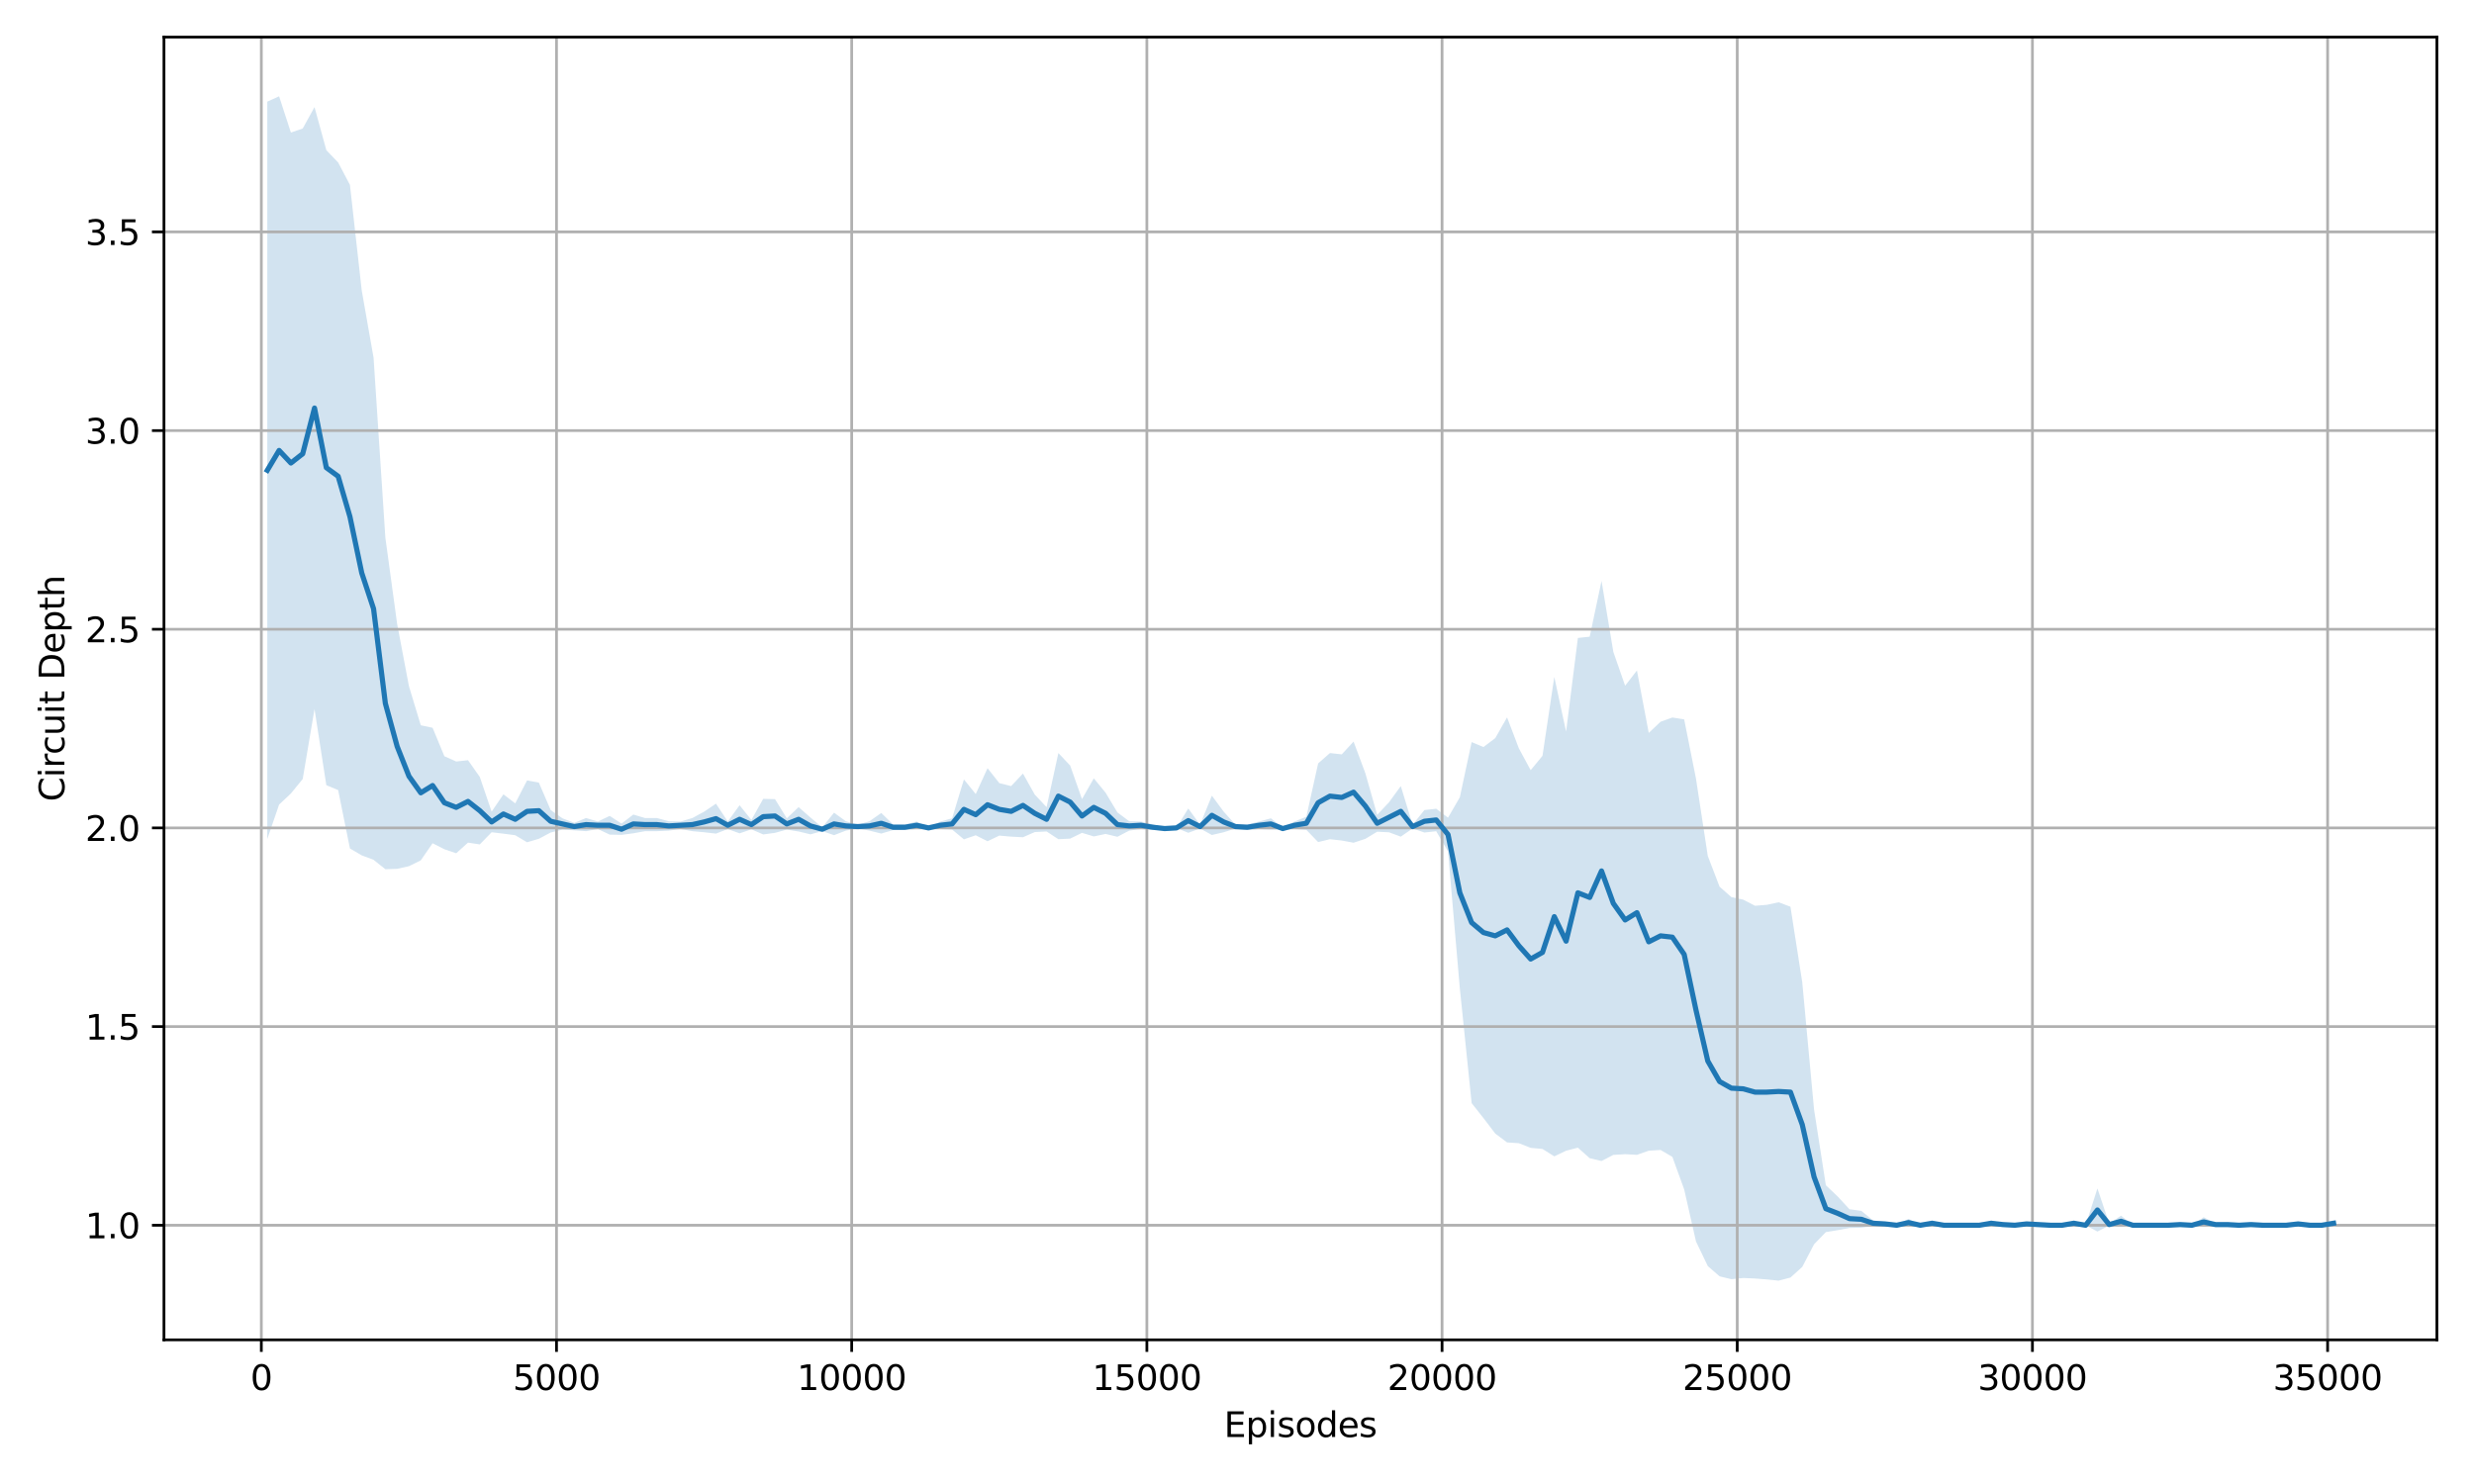 <?xml version="1.0" encoding="utf-8" standalone="no"?>
<!DOCTYPE svg PUBLIC "-//W3C//DTD SVG 1.1//EN"
  "http://www.w3.org/Graphics/SVG/1.1/DTD/svg11.dtd">
<svg xmlns:xlink="http://www.w3.org/1999/xlink" width="720pt" height="432pt" viewBox="0 0 720 432" xmlns="http://www.w3.org/2000/svg" version="1.1">
 <defs>
  <style type="text/css">*{stroke-linejoin: round; stroke-linecap: butt}</style>
 </defs>
 <g id="figure_1">
  <g id="patch_1">
   <path d="M 0 432 
L 720 432 
L 720 0 
L 0 0 
z
" style="fill: #ffffff"/>
  </g>
  <g id="axes_1">
   <g id="patch_2">
    <path d="M 47.72 390.04 
L 709.2 390.04 
L 709.2 10.8 
L 47.72 10.8 
z
" style="fill: #ffffff"/>
   </g>
   <g id="FillBetweenPolyCollection_1">
    <path d="M 77.787 29.582 
L 77.787 244.24 
L 81.224 234.217 
L 84.66 230.991 
L 88.096 226.772 
L 91.532 206.397 
L 94.969 228.569 
L 98.405 229.993 
L 101.841 246.99 
L 105.277 249.002 
L 108.714 250.293 
L 112.15 253.034 
L 115.586 252.921 
L 119.022 252.15 
L 122.459 250.45 
L 125.895 245.477 
L 129.331 247.218 
L 132.767 248.391 
L 136.204 245.293 
L 139.64 245.811 
L 143.076 242.272 
L 146.512 242.685 
L 149.949 243.137 
L 153.385 245.186 
L 156.821 244.175 
L 160.258 242.352 
L 163.694 241.487 
L 167.13 241.713 
L 170.566 241.953 
L 174.003 241.328 
L 177.439 242.964 
L 180.875 243.03 
L 184.311 242.578 
L 187.748 241.953 
L 191.184 241.953 
L 194.62 241.793 
L 198.056 241.328 
L 201.493 241.953 
L 204.929 242.272 
L 208.365 242.672 
L 211.801 241.328 
L 215.238 242.592 
L 218.674 241.408 
L 222.11 242.911 
L 225.546 242.446 
L 228.983 241.487 
L 232.419 242.046 
L 235.855 242.884 
L 239.291 241.939 
L 242.728 243.123 
L 246.164 241.793 
L 249.6 241.168 
L 253.037 241.793 
L 256.473 242.658 
L 259.909 241.633 
L 263.345 241.633 
L 266.782 241.328 
L 270.218 241.008 
L 273.654 241.328 
L 277.09 241.487 
L 280.527 244.335 
L 283.963 243.151 
L 287.399 244.894 
L 290.835 243.244 
L 294.272 243.55 
L 297.708 243.723 
L 301.144 242.22 
L 304.58 242.046 
L 308.017 244.296 
L 311.453 244.123 
L 314.889 242.446 
L 318.325 243.484 
L 321.762 242.765 
L 325.198 243.589 
L 328.634 241.793 
L 332.07 241.328 
L 335.507 241.633 
L 338.943 241.474 
L 342.379 241.008 
L 345.816 242.432 
L 349.252 241.168 
L 352.688 243.071 
L 356.124 242.272 
L 359.561 241.168 
L 362.997 241.633 
L 366.433 241.328 
L 369.869 241.487 
L 373.306 241.474 
L 376.742 241.328 
L 380.178 241.567 
L 383.614 245.133 
L 387.051 244.296 
L 390.487 244.681 
L 393.923 245.32 
L 397.359 244.189 
L 400.796 242.113 
L 404.232 242.286 
L 407.668 243.55 
L 411.104 241.168 
L 414.541 242.352 
L 417.977 241.967 
L 421.413 247.843 
L 424.85 287.708 
L 428.286 321.123 
L 431.722 325.474 
L 435.158 329.982 
L 438.595 332.558 
L 442.031 332.794 
L 445.467 334.151 
L 448.903 334.466 
L 452.34 336.619 
L 455.776 334.978 
L 459.212 334.093 
L 462.648 337.158 
L 466.085 337.971 
L 469.521 336.201 
L 472.957 335.988 
L 476.393 336.184 
L 479.83 334.971 
L 483.266 334.758 
L 486.702 336.762 
L 490.138 346.233 
L 493.575 361.387 
L 497.011 368.552 
L 500.447 371.546 
L 503.883 372.383 
L 507.32 372.031 
L 510.756 372.177 
L 514.192 372.449 
L 517.629 372.802 
L 521.065 371.904 
L 524.501 368.809 
L 527.937 362.229 
L 531.374 358.669 
L 534.81 358.11 
L 538.246 357.471 
L 541.682 357.391 
L 545.119 356.912 
L 548.555 356.832 
L 551.991 356.672 
L 555.427 356.992 
L 558.864 356.672 
L 562.3 356.912 
L 565.736 356.672 
L 569.172 356.672 
L 572.609 356.672 
L 576.045 356.672 
L 579.481 356.912 
L 582.917 356.752 
L 586.354 356.672 
L 589.79 356.832 
L 593.226 356.752 
L 596.662 356.672 
L 600.099 356.672 
L 603.535 356.912 
L 606.971 356.672 
L 610.408 358.509 
L 613.844 356.752 
L 617.28 357.151 
L 620.716 356.672 
L 624.153 356.672 
L 627.589 356.672 
L 631.025 356.672 
L 634.461 356.752 
L 637.898 356.672 
L 641.334 357.072 
L 644.77 356.752 
L 648.206 356.752 
L 651.643 356.672 
L 655.079 356.752 
L 658.515 356.672 
L 661.951 356.672 
L 665.388 356.672 
L 668.824 356.832 
L 672.26 356.672 
L 675.696 356.672 
L 679.133 356.912 
L 679.133 355.276 
L 679.133 355.276 
L 675.696 356.672 
L 672.26 356.672 
L 668.824 355.741 
L 665.388 356.672 
L 661.951 356.672 
L 658.515 356.672 
L 655.079 356.207 
L 651.643 356.672 
L 648.206 356.207 
L 644.77 356.207 
L 641.334 354.345 
L 637.898 356.672 
L 634.461 356.207 
L 631.025 356.672 
L 627.589 356.672 
L 624.153 356.672 
L 620.716 356.672 
L 617.28 353.88 
L 613.844 356.207 
L 610.408 345.968 
L 606.971 356.672 
L 603.535 355.276 
L 600.099 356.672 
L 596.662 356.672 
L 593.226 356.207 
L 589.79 355.741 
L 586.354 356.672 
L 582.917 356.207 
L 579.481 355.276 
L 576.045 356.672 
L 572.609 356.672 
L 569.172 356.672 
L 565.736 356.672 
L 562.3 355.276 
L 558.864 356.672 
L 555.427 354.811 
L 551.991 356.672 
L 548.555 355.741 
L 545.119 355.276 
L 541.682 352.484 
L 538.246 352.018 
L 534.81 348.295 
L 531.374 345.037 
L 527.937 322.971 
L 524.501 285.932 
L 521.065 263.946 
L 517.629 262.662 
L 514.192 263.4 
L 510.756 263.673 
L 507.32 261.891 
L 503.883 261.153 
L 500.447 258.135 
L 497.011 249.177 
L 493.575 226.655 
L 490.138 209.423 
L 486.702 208.869 
L 483.266 210.103 
L 479.83 213.36 
L 476.393 195.183 
L 472.957 199.62 
L 469.521 189.768 
L 466.085 169.106 
L 462.648 185.342 
L 459.212 185.707 
L 455.776 212.967 
L 452.34 197.061 
L 448.903 220.033 
L 445.467 224.204 
L 442.031 217.85 
L 438.595 208.833 
L 435.158 214.879 
L 431.722 217.459 
L 428.286 216.027 
L 424.85 232.093 
L 421.413 238.029 
L 417.977 235.424 
L 414.541 235.809 
L 411.104 240.078 
L 407.668 228.828 
L 404.232 233.562 
L 400.796 237.205 
L 397.359 225.105 
L 393.923 215.877 
L 390.487 219.6 
L 387.051 219.215 
L 383.614 222.233 
L 380.178 237.751 
L 376.742 239.147 
L 373.306 240.929 
L 369.869 238.216 
L 366.433 239.147 
L 362.997 239.998 
L 359.561 240.078 
L 356.124 236.275 
L 352.688 231.621 
L 349.252 240.078 
L 345.816 235.344 
L 342.379 241.008 
L 338.943 240.929 
L 335.507 239.998 
L 332.07 239.147 
L 328.634 239.067 
L 325.198 236.5 
L 321.762 230.77 
L 318.325 226.581 
L 314.889 232.631 
L 311.453 222.858 
L 308.017 219.215 
L 304.58 234.958 
L 301.144 231.315 
L 297.708 225.185 
L 294.272 228.828 
L 290.835 227.977 
L 287.399 223.629 
L 283.963 231.155 
L 280.527 226.887 
L 277.09 238.216 
L 273.654 239.147 
L 270.218 241.008 
L 266.782 239.147 
L 263.345 239.998 
L 259.909 239.998 
L 256.473 236.66 
L 253.037 239.067 
L 249.6 240.078 
L 246.164 239.067 
L 242.728 236.58 
L 239.291 240.849 
L 235.855 237.976 
L 232.419 234.958 
L 228.983 238.216 
L 225.546 232.631 
L 222.11 232.551 
L 218.674 238.681 
L 215.238 234.413 
L 211.801 239.147 
L 208.365 233.948 
L 204.929 236.275 
L 201.493 238.136 
L 198.056 239.147 
L 194.62 239.067 
L 191.184 238.136 
L 187.748 238.136 
L 184.311 237.126 
L 180.875 239.758 
L 177.439 237.511 
L 174.003 239.147 
L 170.566 238.136 
L 167.13 239.532 
L 163.694 238.216 
L 160.258 235.809 
L 156.821 227.818 
L 153.385 227.193 
L 149.949 233.868 
L 146.512 231.235 
L 143.076 236.275 
L 139.64 226.182 
L 136.204 221.302 
L 132.767 221.674 
L 129.331 220.148 
L 125.895 211.865 
L 122.459 211.133 
L 119.022 199.794 
L 115.586 181.674 
L 112.15 156.5 
L 108.714 104.108 
L 105.277 84.58 
L 101.841 53.82 
L 98.405 47.299 
L 94.969 43.711 
L 91.532 31.183 
L 88.096 37.411 
L 84.66 38.59 
L 81.224 28.038 
L 77.787 29.582 
z
" clip-path="url(#p02deb3314f)" style="fill: #1f77b4; fill-opacity: 0.2"/>
   </g>
   <g id="matplotlib.axis_1">
    <g id="xtick_1">
     <g id="line2d_1">
      <path d="M 76.052 390.04 
L 76.052 10.8 
" clip-path="url(#p02deb3314f)" style="fill: none; stroke: #b0b0b0; stroke-width: 0.8; stroke-linecap: square"/>
     </g>
     <g id="line2d_2">
      <defs>
       <path id="m70f5f0a934" d="M 0 0 
L 0 3.5 
" style="stroke: #000000; stroke-width: 0.8"/>
      </defs>
      <g>
       <use xlink:href="#m70f5f0a934" x="76.052" y="390.04" style="stroke: #000000; stroke-width: 0.8"/>
      </g>
     </g>
     <g id="text_1">
      <!-- 0 -->
      <g transform="translate(72.871 404.638) scale(0.1 -0.1)">
       <defs>
        <path id="DejaVuSans-30" d="M 2034 4250 
Q 1547 4250 1301 3770 
Q 1056 3291 1056 2328 
Q 1056 1369 1301 889 
Q 1547 409 2034 409 
Q 2525 409 2770 889 
Q 3016 1369 3016 2328 
Q 3016 3291 2770 3770 
Q 2525 4250 2034 4250 
z
M 2034 4750 
Q 2819 4750 3233 4129 
Q 3647 3509 3647 2328 
Q 3647 1150 3233 529 
Q 2819 -91 2034 -91 
Q 1250 -91 836 529 
Q 422 1150 422 2328 
Q 422 3509 836 4129 
Q 1250 4750 2034 4750 
z
" transform="scale(0.016)"/>
       </defs>
       <use xlink:href="#DejaVuSans-30"/>
      </g>
     </g>
    </g>
    <g id="xtick_2">
     <g id="line2d_3">
      <path d="M 161.958 390.04 
L 161.958 10.8 
" clip-path="url(#p02deb3314f)" style="fill: none; stroke: #b0b0b0; stroke-width: 0.8; stroke-linecap: square"/>
     </g>
     <g id="line2d_4">
      <g>
       <use xlink:href="#m70f5f0a934" x="161.958" y="390.04" style="stroke: #000000; stroke-width: 0.8"/>
      </g>
     </g>
     <g id="text_2">
      <!-- 5000 -->
      <g transform="translate(149.233 404.638) scale(0.1 -0.1)">
       <defs>
        <path id="DejaVuSans-35" d="M 691 4666 
L 3169 4666 
L 3169 4134 
L 1269 4134 
L 1269 2991 
Q 1406 3038 1543 3061 
Q 1681 3084 1819 3084 
Q 2600 3084 3056 2656 
Q 3513 2228 3513 1497 
Q 3513 744 3044 326 
Q 2575 -91 1722 -91 
Q 1428 -91 1123 -41 
Q 819 9 494 109 
L 494 744 
Q 775 591 1075 516 
Q 1375 441 1709 441 
Q 2250 441 2565 725 
Q 2881 1009 2881 1497 
Q 2881 1984 2565 2268 
Q 2250 2553 1709 2553 
Q 1456 2553 1204 2497 
Q 953 2441 691 2322 
L 691 4666 
z
" transform="scale(0.016)"/>
       </defs>
       <use xlink:href="#DejaVuSans-35"/>
       <use xlink:href="#DejaVuSans-30" transform="translate(63.623 0)"/>
       <use xlink:href="#DejaVuSans-30" transform="translate(127.246 0)"/>
       <use xlink:href="#DejaVuSans-30" transform="translate(190.869 0)"/>
      </g>
     </g>
    </g>
    <g id="xtick_3">
     <g id="line2d_5">
      <path d="M 247.865 390.04 
L 247.865 10.8 
" clip-path="url(#p02deb3314f)" style="fill: none; stroke: #b0b0b0; stroke-width: 0.8; stroke-linecap: square"/>
     </g>
     <g id="line2d_6">
      <g>
       <use xlink:href="#m70f5f0a934" x="247.865" y="390.04" style="stroke: #000000; stroke-width: 0.8"/>
      </g>
     </g>
     <g id="text_3">
      <!-- 10000 -->
      <g transform="translate(231.959 404.638) scale(0.1 -0.1)">
       <defs>
        <path id="DejaVuSans-31" d="M 794 531 
L 1825 531 
L 1825 4091 
L 703 3866 
L 703 4441 
L 1819 4666 
L 2450 4666 
L 2450 531 
L 3481 531 
L 3481 0 
L 794 0 
L 794 531 
z
" transform="scale(0.016)"/>
       </defs>
       <use xlink:href="#DejaVuSans-31"/>
       <use xlink:href="#DejaVuSans-30" transform="translate(63.623 0)"/>
       <use xlink:href="#DejaVuSans-30" transform="translate(127.246 0)"/>
       <use xlink:href="#DejaVuSans-30" transform="translate(190.869 0)"/>
       <use xlink:href="#DejaVuSans-30" transform="translate(254.492 0)"/>
      </g>
     </g>
    </g>
    <g id="xtick_4">
     <g id="line2d_7">
      <path d="M 333.771 390.04 
L 333.771 10.8 
" clip-path="url(#p02deb3314f)" style="fill: none; stroke: #b0b0b0; stroke-width: 0.8; stroke-linecap: square"/>
     </g>
     <g id="line2d_8">
      <g>
       <use xlink:href="#m70f5f0a934" x="333.771" y="390.04" style="stroke: #000000; stroke-width: 0.8"/>
      </g>
     </g>
     <g id="text_4">
      <!-- 15000 -->
      <g transform="translate(317.865 404.638) scale(0.1 -0.1)">
       <use xlink:href="#DejaVuSans-31"/>
       <use xlink:href="#DejaVuSans-35" transform="translate(63.623 0)"/>
       <use xlink:href="#DejaVuSans-30" transform="translate(127.246 0)"/>
       <use xlink:href="#DejaVuSans-30" transform="translate(190.869 0)"/>
       <use xlink:href="#DejaVuSans-30" transform="translate(254.492 0)"/>
      </g>
     </g>
    </g>
    <g id="xtick_5">
     <g id="line2d_9">
      <path d="M 419.678 390.04 
L 419.678 10.8 
" clip-path="url(#p02deb3314f)" style="fill: none; stroke: #b0b0b0; stroke-width: 0.8; stroke-linecap: square"/>
     </g>
     <g id="line2d_10">
      <g>
       <use xlink:href="#m70f5f0a934" x="419.678" y="390.04" style="stroke: #000000; stroke-width: 0.8"/>
      </g>
     </g>
     <g id="text_5">
      <!-- 20000 -->
      <g transform="translate(403.772 404.638) scale(0.1 -0.1)">
       <defs>
        <path id="DejaVuSans-32" d="M 1228 531 
L 3431 531 
L 3431 0 
L 469 0 
L 469 531 
Q 828 903 1448 1529 
Q 2069 2156 2228 2338 
Q 2531 2678 2651 2914 
Q 2772 3150 2772 3378 
Q 2772 3750 2511 3984 
Q 2250 4219 1831 4219 
Q 1534 4219 1204 4116 
Q 875 4013 500 3803 
L 500 4441 
Q 881 4594 1212 4672 
Q 1544 4750 1819 4750 
Q 2544 4750 2975 4387 
Q 3406 4025 3406 3419 
Q 3406 3131 3298 2873 
Q 3191 2616 2906 2266 
Q 2828 2175 2409 1742 
Q 1991 1309 1228 531 
z
" transform="scale(0.016)"/>
       </defs>
       <use xlink:href="#DejaVuSans-32"/>
       <use xlink:href="#DejaVuSans-30" transform="translate(63.623 0)"/>
       <use xlink:href="#DejaVuSans-30" transform="translate(127.246 0)"/>
       <use xlink:href="#DejaVuSans-30" transform="translate(190.869 0)"/>
       <use xlink:href="#DejaVuSans-30" transform="translate(254.492 0)"/>
      </g>
     </g>
    </g>
    <g id="xtick_6">
     <g id="line2d_11">
      <path d="M 505.584 390.04 
L 505.584 10.8 
" clip-path="url(#p02deb3314f)" style="fill: none; stroke: #b0b0b0; stroke-width: 0.8; stroke-linecap: square"/>
     </g>
     <g id="line2d_12">
      <g>
       <use xlink:href="#m70f5f0a934" x="505.584" y="390.04" style="stroke: #000000; stroke-width: 0.8"/>
      </g>
     </g>
     <g id="text_6">
      <!-- 25000 -->
      <g transform="translate(489.678 404.638) scale(0.1 -0.1)">
       <use xlink:href="#DejaVuSans-32"/>
       <use xlink:href="#DejaVuSans-35" transform="translate(63.623 0)"/>
       <use xlink:href="#DejaVuSans-30" transform="translate(127.246 0)"/>
       <use xlink:href="#DejaVuSans-30" transform="translate(190.869 0)"/>
       <use xlink:href="#DejaVuSans-30" transform="translate(254.492 0)"/>
      </g>
     </g>
    </g>
    <g id="xtick_7">
     <g id="line2d_13">
      <path d="M 591.491 390.04 
L 591.491 10.8 
" clip-path="url(#p02deb3314f)" style="fill: none; stroke: #b0b0b0; stroke-width: 0.8; stroke-linecap: square"/>
     </g>
     <g id="line2d_14">
      <g>
       <use xlink:href="#m70f5f0a934" x="591.491" y="390.04" style="stroke: #000000; stroke-width: 0.8"/>
      </g>
     </g>
     <g id="text_7">
      <!-- 30000 -->
      <g transform="translate(575.585 404.638) scale(0.1 -0.1)">
       <defs>
        <path id="DejaVuSans-33" d="M 2597 2516 
Q 3050 2419 3304 2112 
Q 3559 1806 3559 1356 
Q 3559 666 3084 287 
Q 2609 -91 1734 -91 
Q 1441 -91 1130 -33 
Q 819 25 488 141 
L 488 750 
Q 750 597 1062 519 
Q 1375 441 1716 441 
Q 2309 441 2620 675 
Q 2931 909 2931 1356 
Q 2931 1769 2642 2001 
Q 2353 2234 1838 2234 
L 1294 2234 
L 1294 2753 
L 1863 2753 
Q 2328 2753 2575 2939 
Q 2822 3125 2822 3475 
Q 2822 3834 2567 4026 
Q 2313 4219 1838 4219 
Q 1578 4219 1281 4162 
Q 984 4106 628 3988 
L 628 4550 
Q 988 4650 1302 4700 
Q 1616 4750 1894 4750 
Q 2613 4750 3031 4423 
Q 3450 4097 3450 3541 
Q 3450 3153 3228 2886 
Q 3006 2619 2597 2516 
z
" transform="scale(0.016)"/>
       </defs>
       <use xlink:href="#DejaVuSans-33"/>
       <use xlink:href="#DejaVuSans-30" transform="translate(63.623 0)"/>
       <use xlink:href="#DejaVuSans-30" transform="translate(127.246 0)"/>
       <use xlink:href="#DejaVuSans-30" transform="translate(190.869 0)"/>
       <use xlink:href="#DejaVuSans-30" transform="translate(254.492 0)"/>
      </g>
     </g>
    </g>
    <g id="xtick_8">
     <g id="line2d_15">
      <path d="M 677.397 390.04 
L 677.397 10.8 
" clip-path="url(#p02deb3314f)" style="fill: none; stroke: #b0b0b0; stroke-width: 0.8; stroke-linecap: square"/>
     </g>
     <g id="line2d_16">
      <g>
       <use xlink:href="#m70f5f0a934" x="677.397" y="390.04" style="stroke: #000000; stroke-width: 0.8"/>
      </g>
     </g>
     <g id="text_8">
      <!-- 35000 -->
      <g transform="translate(661.491 404.638) scale(0.1 -0.1)">
       <use xlink:href="#DejaVuSans-33"/>
       <use xlink:href="#DejaVuSans-35" transform="translate(63.623 0)"/>
       <use xlink:href="#DejaVuSans-30" transform="translate(127.246 0)"/>
       <use xlink:href="#DejaVuSans-30" transform="translate(190.869 0)"/>
       <use xlink:href="#DejaVuSans-30" transform="translate(254.492 0)"/>
      </g>
     </g>
    </g>
    <g id="text_9">
     <!-- Episodes -->
     <g transform="translate(356.218 418.317) scale(0.1 -0.1)">
      <defs>
       <path id="DejaVuSans-45" d="M 628 4666 
L 3578 4666 
L 3578 4134 
L 1259 4134 
L 1259 2753 
L 3481 2753 
L 3481 2222 
L 1259 2222 
L 1259 531 
L 3634 531 
L 3634 0 
L 628 0 
L 628 4666 
z
" transform="scale(0.016)"/>
       <path id="DejaVuSans-70" d="M 1159 525 
L 1159 -1331 
L 581 -1331 
L 581 3500 
L 1159 3500 
L 1159 2969 
Q 1341 3281 1617 3432 
Q 1894 3584 2278 3584 
Q 2916 3584 3314 3078 
Q 3713 2572 3713 1747 
Q 3713 922 3314 415 
Q 2916 -91 2278 -91 
Q 1894 -91 1617 61 
Q 1341 213 1159 525 
z
M 3116 1747 
Q 3116 2381 2855 2742 
Q 2594 3103 2138 3103 
Q 1681 3103 1420 2742 
Q 1159 2381 1159 1747 
Q 1159 1113 1420 752 
Q 1681 391 2138 391 
Q 2594 391 2855 752 
Q 3116 1113 3116 1747 
z
" transform="scale(0.016)"/>
       <path id="DejaVuSans-69" d="M 603 3500 
L 1178 3500 
L 1178 0 
L 603 0 
L 603 3500 
z
M 603 4863 
L 1178 4863 
L 1178 4134 
L 603 4134 
L 603 4863 
z
" transform="scale(0.016)"/>
       <path id="DejaVuSans-73" d="M 2834 3397 
L 2834 2853 
Q 2591 2978 2328 3040 
Q 2066 3103 1784 3103 
Q 1356 3103 1142 2972 
Q 928 2841 928 2578 
Q 928 2378 1081 2264 
Q 1234 2150 1697 2047 
L 1894 2003 
Q 2506 1872 2764 1633 
Q 3022 1394 3022 966 
Q 3022 478 2636 193 
Q 2250 -91 1575 -91 
Q 1294 -91 989 -36 
Q 684 19 347 128 
L 347 722 
Q 666 556 975 473 
Q 1284 391 1588 391 
Q 1994 391 2212 530 
Q 2431 669 2431 922 
Q 2431 1156 2273 1281 
Q 2116 1406 1581 1522 
L 1381 1569 
Q 847 1681 609 1914 
Q 372 2147 372 2553 
Q 372 3047 722 3315 
Q 1072 3584 1716 3584 
Q 2034 3584 2315 3537 
Q 2597 3491 2834 3397 
z
" transform="scale(0.016)"/>
       <path id="DejaVuSans-6f" d="M 1959 3097 
Q 1497 3097 1228 2736 
Q 959 2375 959 1747 
Q 959 1119 1226 758 
Q 1494 397 1959 397 
Q 2419 397 2687 759 
Q 2956 1122 2956 1747 
Q 2956 2369 2687 2733 
Q 2419 3097 1959 3097 
z
M 1959 3584 
Q 2709 3584 3137 3096 
Q 3566 2609 3566 1747 
Q 3566 888 3137 398 
Q 2709 -91 1959 -91 
Q 1206 -91 779 398 
Q 353 888 353 1747 
Q 353 2609 779 3096 
Q 1206 3584 1959 3584 
z
" transform="scale(0.016)"/>
       <path id="DejaVuSans-64" d="M 2906 2969 
L 2906 4863 
L 3481 4863 
L 3481 0 
L 2906 0 
L 2906 525 
Q 2725 213 2448 61 
Q 2172 -91 1784 -91 
Q 1150 -91 751 415 
Q 353 922 353 1747 
Q 353 2572 751 3078 
Q 1150 3584 1784 3584 
Q 2172 3584 2448 3432 
Q 2725 3281 2906 2969 
z
M 947 1747 
Q 947 1113 1208 752 
Q 1469 391 1925 391 
Q 2381 391 2643 752 
Q 2906 1113 2906 1747 
Q 2906 2381 2643 2742 
Q 2381 3103 1925 3103 
Q 1469 3103 1208 2742 
Q 947 2381 947 1747 
z
" transform="scale(0.016)"/>
       <path id="DejaVuSans-65" d="M 3597 1894 
L 3597 1613 
L 953 1613 
Q 991 1019 1311 708 
Q 1631 397 2203 397 
Q 2534 397 2845 478 
Q 3156 559 3463 722 
L 3463 178 
Q 3153 47 2828 -22 
Q 2503 -91 2169 -91 
Q 1331 -91 842 396 
Q 353 884 353 1716 
Q 353 2575 817 3079 
Q 1281 3584 2069 3584 
Q 2775 3584 3186 3129 
Q 3597 2675 3597 1894 
z
M 3022 2063 
Q 3016 2534 2758 2815 
Q 2500 3097 2075 3097 
Q 1594 3097 1305 2825 
Q 1016 2553 972 2059 
L 3022 2063 
z
" transform="scale(0.016)"/>
      </defs>
      <use xlink:href="#DejaVuSans-45"/>
      <use xlink:href="#DejaVuSans-70" transform="translate(63.184 0)"/>
      <use xlink:href="#DejaVuSans-69" transform="translate(126.66 0)"/>
      <use xlink:href="#DejaVuSans-73" transform="translate(154.443 0)"/>
      <use xlink:href="#DejaVuSans-6f" transform="translate(206.543 0)"/>
      <use xlink:href="#DejaVuSans-64" transform="translate(267.725 0)"/>
      <use xlink:href="#DejaVuSans-65" transform="translate(331.201 0)"/>
      <use xlink:href="#DejaVuSans-73" transform="translate(392.725 0)"/>
     </g>
    </g>
   </g>
   <g id="matplotlib.axis_2">
    <g id="ytick_1">
     <g id="line2d_17">
      <path d="M 47.72 356.672 
L 709.2 356.672 
" clip-path="url(#p02deb3314f)" style="fill: none; stroke: #b0b0b0; stroke-width: 0.8; stroke-linecap: square"/>
     </g>
     <g id="line2d_18">
      <defs>
       <path id="m66ecb8a110" d="M 0 0 
L -3.5 0 
" style="stroke: #000000; stroke-width: 0.8"/>
      </defs>
      <g>
       <use xlink:href="#m66ecb8a110" x="47.72" y="356.672" style="stroke: #000000; stroke-width: 0.8"/>
      </g>
     </g>
     <g id="text_10">
      <!-- 1.0 -->
      <g transform="translate(24.817 360.471) scale(0.1 -0.1)">
       <defs>
        <path id="DejaVuSans-2e" d="M 684 794 
L 1344 794 
L 1344 0 
L 684 0 
L 684 794 
z
" transform="scale(0.016)"/>
       </defs>
       <use xlink:href="#DejaVuSans-31"/>
       <use xlink:href="#DejaVuSans-2e" transform="translate(63.623 0)"/>
       <use xlink:href="#DejaVuSans-30" transform="translate(95.41 0)"/>
      </g>
     </g>
    </g>
    <g id="ytick_2">
     <g id="line2d_19">
      <path d="M 47.72 298.84 
L 709.2 298.84 
" clip-path="url(#p02deb3314f)" style="fill: none; stroke: #b0b0b0; stroke-width: 0.8; stroke-linecap: square"/>
     </g>
     <g id="line2d_20">
      <g>
       <use xlink:href="#m66ecb8a110" x="47.72" y="298.84" style="stroke: #000000; stroke-width: 0.8"/>
      </g>
     </g>
     <g id="text_11">
      <!-- 1.5 -->
      <g transform="translate(24.817 302.64) scale(0.1 -0.1)">
       <use xlink:href="#DejaVuSans-31"/>
       <use xlink:href="#DejaVuSans-2e" transform="translate(63.623 0)"/>
       <use xlink:href="#DejaVuSans-35" transform="translate(95.41 0)"/>
      </g>
     </g>
    </g>
    <g id="ytick_3">
     <g id="line2d_21">
      <path d="M 47.72 241.008 
L 709.2 241.008 
" clip-path="url(#p02deb3314f)" style="fill: none; stroke: #b0b0b0; stroke-width: 0.8; stroke-linecap: square"/>
     </g>
     <g id="line2d_22">
      <g>
       <use xlink:href="#m66ecb8a110" x="47.72" y="241.008" style="stroke: #000000; stroke-width: 0.8"/>
      </g>
     </g>
     <g id="text_12">
      <!-- 2.0 -->
      <g transform="translate(24.817 244.808) scale(0.1 -0.1)">
       <use xlink:href="#DejaVuSans-32"/>
       <use xlink:href="#DejaVuSans-2e" transform="translate(63.623 0)"/>
       <use xlink:href="#DejaVuSans-30" transform="translate(95.41 0)"/>
      </g>
     </g>
    </g>
    <g id="ytick_4">
     <g id="line2d_23">
      <path d="M 47.72 183.176 
L 709.2 183.176 
" clip-path="url(#p02deb3314f)" style="fill: none; stroke: #b0b0b0; stroke-width: 0.8; stroke-linecap: square"/>
     </g>
     <g id="line2d_24">
      <g>
       <use xlink:href="#m66ecb8a110" x="47.72" y="183.176" style="stroke: #000000; stroke-width: 0.8"/>
      </g>
     </g>
     <g id="text_13">
      <!-- 2.5 -->
      <g transform="translate(24.817 186.976) scale(0.1 -0.1)">
       <use xlink:href="#DejaVuSans-32"/>
       <use xlink:href="#DejaVuSans-2e" transform="translate(63.623 0)"/>
       <use xlink:href="#DejaVuSans-35" transform="translate(95.41 0)"/>
      </g>
     </g>
    </g>
    <g id="ytick_5">
     <g id="line2d_25">
      <path d="M 47.72 125.345 
L 709.2 125.345 
" clip-path="url(#p02deb3314f)" style="fill: none; stroke: #b0b0b0; stroke-width: 0.8; stroke-linecap: square"/>
     </g>
     <g id="line2d_26">
      <g>
       <use xlink:href="#m66ecb8a110" x="47.72" y="125.345" style="stroke: #000000; stroke-width: 0.8"/>
      </g>
     </g>
     <g id="text_14">
      <!-- 3.0 -->
      <g transform="translate(24.817 129.144) scale(0.1 -0.1)">
       <use xlink:href="#DejaVuSans-33"/>
       <use xlink:href="#DejaVuSans-2e" transform="translate(63.623 0)"/>
       <use xlink:href="#DejaVuSans-30" transform="translate(95.41 0)"/>
      </g>
     </g>
    </g>
    <g id="ytick_6">
     <g id="line2d_27">
      <path d="M 47.72 67.513 
L 709.2 67.513 
" clip-path="url(#p02deb3314f)" style="fill: none; stroke: #b0b0b0; stroke-width: 0.8; stroke-linecap: square"/>
     </g>
     <g id="line2d_28">
      <g>
       <use xlink:href="#m66ecb8a110" x="47.72" y="67.513" style="stroke: #000000; stroke-width: 0.8"/>
      </g>
     </g>
     <g id="text_15">
      <!-- 3.5 -->
      <g transform="translate(24.817 71.312) scale(0.1 -0.1)">
       <use xlink:href="#DejaVuSans-33"/>
       <use xlink:href="#DejaVuSans-2e" transform="translate(63.623 0)"/>
       <use xlink:href="#DejaVuSans-35" transform="translate(95.41 0)"/>
      </g>
     </g>
    </g>
    <g id="text_16">
     <!-- Circuit Depth -->
     <g transform="translate(18.737 233.329) rotate(-90) scale(0.1 -0.1)">
      <defs>
       <path id="DejaVuSans-43" d="M 4122 4306 
L 4122 3641 
Q 3803 3938 3442 4084 
Q 3081 4231 2675 4231 
Q 1875 4231 1450 3742 
Q 1025 3253 1025 2328 
Q 1025 1406 1450 917 
Q 1875 428 2675 428 
Q 3081 428 3442 575 
Q 3803 722 4122 1019 
L 4122 359 
Q 3791 134 3420 21 
Q 3050 -91 2638 -91 
Q 1578 -91 968 557 
Q 359 1206 359 2328 
Q 359 3453 968 4101 
Q 1578 4750 2638 4750 
Q 3056 4750 3426 4639 
Q 3797 4528 4122 4306 
z
" transform="scale(0.016)"/>
       <path id="DejaVuSans-72" d="M 2631 2963 
Q 2534 3019 2420 3045 
Q 2306 3072 2169 3072 
Q 1681 3072 1420 2755 
Q 1159 2438 1159 1844 
L 1159 0 
L 581 0 
L 581 3500 
L 1159 3500 
L 1159 2956 
Q 1341 3275 1631 3429 
Q 1922 3584 2338 3584 
Q 2397 3584 2469 3576 
Q 2541 3569 2628 3553 
L 2631 2963 
z
" transform="scale(0.016)"/>
       <path id="DejaVuSans-63" d="M 3122 3366 
L 3122 2828 
Q 2878 2963 2633 3030 
Q 2388 3097 2138 3097 
Q 1578 3097 1268 2742 
Q 959 2388 959 1747 
Q 959 1106 1268 751 
Q 1578 397 2138 397 
Q 2388 397 2633 464 
Q 2878 531 3122 666 
L 3122 134 
Q 2881 22 2623 -34 
Q 2366 -91 2075 -91 
Q 1284 -91 818 406 
Q 353 903 353 1747 
Q 353 2603 823 3093 
Q 1294 3584 2113 3584 
Q 2378 3584 2631 3529 
Q 2884 3475 3122 3366 
z
" transform="scale(0.016)"/>
       <path id="DejaVuSans-75" d="M 544 1381 
L 544 3500 
L 1119 3500 
L 1119 1403 
Q 1119 906 1312 657 
Q 1506 409 1894 409 
Q 2359 409 2629 706 
Q 2900 1003 2900 1516 
L 2900 3500 
L 3475 3500 
L 3475 0 
L 2900 0 
L 2900 538 
Q 2691 219 2414 64 
Q 2138 -91 1772 -91 
Q 1169 -91 856 284 
Q 544 659 544 1381 
z
M 1991 3584 
L 1991 3584 
z
" transform="scale(0.016)"/>
       <path id="DejaVuSans-74" d="M 1172 4494 
L 1172 3500 
L 2356 3500 
L 2356 3053 
L 1172 3053 
L 1172 1153 
Q 1172 725 1289 603 
Q 1406 481 1766 481 
L 2356 481 
L 2356 0 
L 1766 0 
Q 1100 0 847 248 
Q 594 497 594 1153 
L 594 3053 
L 172 3053 
L 172 3500 
L 594 3500 
L 594 4494 
L 1172 4494 
z
" transform="scale(0.016)"/>
       <path id="DejaVuSans-20" transform="scale(0.016)"/>
       <path id="DejaVuSans-44" d="M 1259 4147 
L 1259 519 
L 2022 519 
Q 2988 519 3436 956 
Q 3884 1394 3884 2338 
Q 3884 3275 3436 3711 
Q 2988 4147 2022 4147 
L 1259 4147 
z
M 628 4666 
L 1925 4666 
Q 3281 4666 3915 4102 
Q 4550 3538 4550 2338 
Q 4550 1131 3912 565 
Q 3275 0 1925 0 
L 628 0 
L 628 4666 
z
" transform="scale(0.016)"/>
       <path id="DejaVuSans-68" d="M 3513 2113 
L 3513 0 
L 2938 0 
L 2938 2094 
Q 2938 2591 2744 2837 
Q 2550 3084 2163 3084 
Q 1697 3084 1428 2787 
Q 1159 2491 1159 1978 
L 1159 0 
L 581 0 
L 581 4863 
L 1159 4863 
L 1159 2956 
Q 1366 3272 1645 3428 
Q 1925 3584 2291 3584 
Q 2894 3584 3203 3211 
Q 3513 2838 3513 2113 
z
" transform="scale(0.016)"/>
      </defs>
      <use xlink:href="#DejaVuSans-43"/>
      <use xlink:href="#DejaVuSans-69" transform="translate(69.824 0)"/>
      <use xlink:href="#DejaVuSans-72" transform="translate(97.607 0)"/>
      <use xlink:href="#DejaVuSans-63" transform="translate(136.471 0)"/>
      <use xlink:href="#DejaVuSans-75" transform="translate(191.451 0)"/>
      <use xlink:href="#DejaVuSans-69" transform="translate(254.83 0)"/>
      <use xlink:href="#DejaVuSans-74" transform="translate(282.613 0)"/>
      <use xlink:href="#DejaVuSans-20" transform="translate(321.822 0)"/>
      <use xlink:href="#DejaVuSans-44" transform="translate(353.609 0)"/>
      <use xlink:href="#DejaVuSans-65" transform="translate(430.611 0)"/>
      <use xlink:href="#DejaVuSans-70" transform="translate(492.135 0)"/>
      <use xlink:href="#DejaVuSans-74" transform="translate(555.611 0)"/>
      <use xlink:href="#DejaVuSans-68" transform="translate(594.82 0)"/>
     </g>
    </g>
   </g>
   <g id="line2d_29">
    <path d="M 77.787 136.911 
L 81.224 131.128 
L 84.66 134.79 
L 88.096 132.092 
L 91.532 118.79 
L 94.969 136.14 
L 98.405 138.646 
L 101.841 150.405 
L 105.277 166.791 
L 108.714 177.2 
L 112.15 204.767 
L 115.586 217.297 
L 119.022 225.972 
L 122.459 230.791 
L 125.895 228.671 
L 129.331 233.683 
L 132.767 235.032 
L 136.204 233.297 
L 139.64 235.996 
L 143.076 239.273 
L 146.512 236.96 
L 149.949 238.502 
L 153.385 236.189 
L 156.821 235.996 
L 160.258 239.081 
L 167.13 240.623 
L 170.566 240.045 
L 174.003 240.237 
L 177.439 240.237 
L 180.875 241.394 
L 184.311 239.852 
L 187.748 240.045 
L 191.184 240.045 
L 194.62 240.43 
L 201.493 240.045 
L 204.929 239.273 
L 208.365 238.31 
L 211.801 240.237 
L 215.238 238.502 
L 218.674 240.045 
L 222.11 237.731 
L 225.546 237.538 
L 228.983 239.852 
L 232.419 238.502 
L 235.855 240.43 
L 239.291 241.394 
L 242.728 239.852 
L 246.164 240.43 
L 249.6 240.623 
L 253.037 240.43 
L 256.473 239.659 
L 259.909 240.816 
L 263.345 240.816 
L 266.782 240.237 
L 270.218 241.008 
L 273.654 240.237 
L 277.09 239.852 
L 280.527 235.611 
L 283.963 237.153 
L 287.399 234.261 
L 290.835 235.611 
L 294.272 236.189 
L 297.708 234.454 
L 301.144 236.767 
L 304.58 238.502 
L 308.017 231.755 
L 311.453 233.49 
L 314.889 237.538 
L 318.325 235.032 
L 321.762 236.767 
L 325.198 240.045 
L 328.634 240.43 
L 332.07 240.237 
L 335.507 240.816 
L 338.943 241.201 
L 342.379 241.008 
L 345.816 238.888 
L 349.252 240.623 
L 352.688 237.346 
L 356.124 239.273 
L 359.561 240.623 
L 362.997 240.816 
L 366.433 240.237 
L 369.869 239.852 
L 373.306 241.201 
L 376.742 240.237 
L 380.178 239.659 
L 383.614 233.683 
L 387.051 231.755 
L 390.487 232.141 
L 393.923 230.599 
L 397.359 234.647 
L 400.796 239.659 
L 407.668 236.189 
L 411.104 240.623 
L 414.541 239.081 
L 417.977 238.695 
L 421.413 242.936 
L 424.85 259.9 
L 428.286 268.575 
L 431.722 271.467 
L 435.158 272.43 
L 438.595 270.695 
L 442.031 275.322 
L 445.467 279.177 
L 448.903 277.25 
L 452.34 266.84 
L 455.776 273.973 
L 459.212 259.9 
L 462.648 261.25 
L 466.085 253.539 
L 469.521 262.985 
L 472.957 267.804 
L 476.393 265.683 
L 479.83 274.165 
L 483.266 272.43 
L 486.702 272.816 
L 490.138 277.828 
L 493.575 294.021 
L 497.011 308.865 
L 500.447 314.841 
L 503.883 316.768 
L 507.32 316.961 
L 510.756 317.925 
L 514.192 317.925 
L 517.629 317.732 
L 521.065 317.925 
L 524.501 327.371 
L 527.937 342.6 
L 531.374 351.853 
L 534.81 353.202 
L 538.246 354.745 
L 541.682 354.937 
L 545.119 356.094 
L 548.555 356.287 
L 551.991 356.672 
L 555.427 355.901 
L 558.864 356.672 
L 562.3 356.094 
L 565.736 356.672 
L 576.045 356.672 
L 579.481 356.094 
L 582.917 356.479 
L 586.354 356.672 
L 589.79 356.287 
L 596.662 356.672 
L 600.099 356.672 
L 603.535 356.094 
L 606.971 356.672 
L 610.408 352.238 
L 613.844 356.479 
L 617.28 355.516 
L 620.716 356.672 
L 631.025 356.672 
L 634.461 356.479 
L 637.898 356.672 
L 641.334 355.708 
L 644.77 356.479 
L 648.206 356.479 
L 651.643 356.672 
L 655.079 356.479 
L 658.515 356.672 
L 665.388 356.672 
L 668.824 356.287 
L 672.26 356.672 
L 675.696 356.672 
L 679.133 356.094 
L 679.133 356.094 
" clip-path="url(#p02deb3314f)" style="fill: none; stroke: #1f77b4; stroke-width: 1.5; stroke-linecap: square"/>
   </g>
   <g id="patch_3">
    <path d="M 47.72 390.04 
L 47.72 10.8 
" style="fill: none; stroke: #000000; stroke-width: 0.8; stroke-linejoin: miter; stroke-linecap: square"/>
   </g>
   <g id="patch_4">
    <path d="M 709.2 390.04 
L 709.2 10.8 
" style="fill: none; stroke: #000000; stroke-width: 0.8; stroke-linejoin: miter; stroke-linecap: square"/>
   </g>
   <g id="patch_5">
    <path d="M 47.72 390.04 
L 709.2 390.04 
" style="fill: none; stroke: #000000; stroke-width: 0.8; stroke-linejoin: miter; stroke-linecap: square"/>
   </g>
   <g id="patch_6">
    <path d="M 47.72 10.8 
L 709.2 10.8 
" style="fill: none; stroke: #000000; stroke-width: 0.8; stroke-linejoin: miter; stroke-linecap: square"/>
   </g>
  </g>
 </g>
 <defs>
  <clipPath id="p02deb3314f">
   <rect x="47.72" y="10.8" width="661.48" height="379.24"/>
  </clipPath>
 </defs>
</svg>
